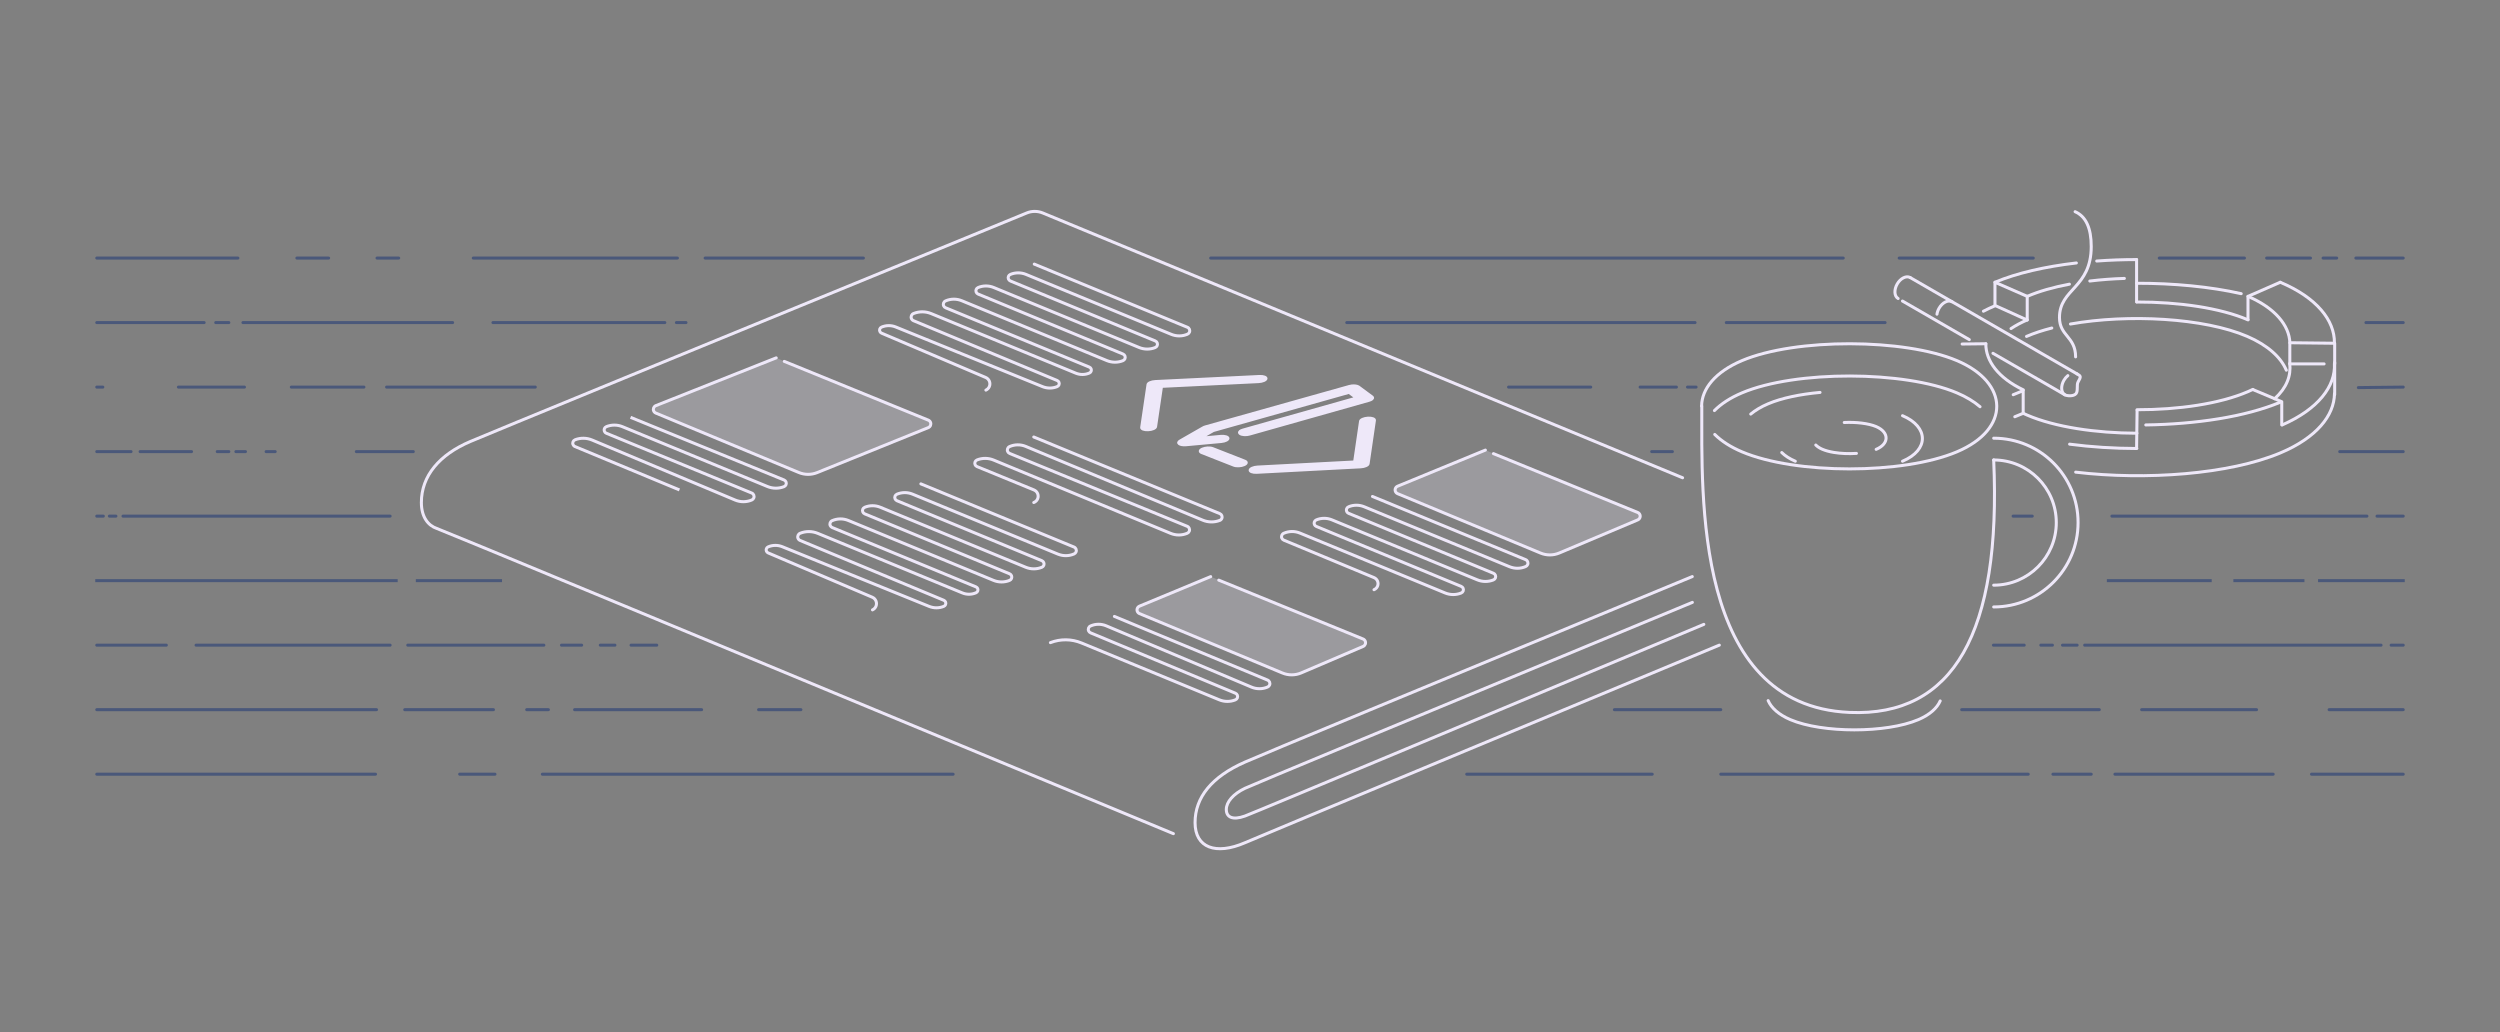 <?xml version="1.0" encoding="UTF-8"?>
<svg width="2480px" height="1024px" viewBox="0 0 2480 1024" version="1.1" xmlns="http://www.w3.org/2000/svg" xmlns:xlink="http://www.w3.org/1999/xlink">
    <rect x="0" y="0" width="2480" height="1024" fill="#808080" stroke="none"/>
    <title>issue-banner-dark</title>
    <g id="issue-banner-dark" stroke="none" stroke-width="1" fill="none" fill-rule="evenodd">
        <g id="grid" opacity="0" transform="translate(-1983.5, 0)" stroke="#979797" stroke-linecap="square">
            <g id="Group">
                <line x1="1984" y1="0.5" x2="4464" y2="1024.5" id="Line"></line>
                <line x1="1920" y1="0.5" x2="4400" y2="1024.5" id="Line-Copy"></line>
                <line x1="1856" y1="0.5" x2="4336" y2="1024.5" id="Line-Copy-3"></line>
                <line x1="1792" y1="0.5" x2="4272" y2="1024.5" id="Line-Copy-2"></line>
                <line x1="1728" y1="0.5" x2="4208" y2="1024.5" id="Line-Copy-7"></line>
                <line x1="1664" y1="0.5" x2="4144" y2="1024.5" id="Line-Copy-6"></line>
                <line x1="1600" y1="0.5" x2="4080" y2="1024.5" id="Line-Copy-5"></line>
                <line x1="1536" y1="0.5" x2="4016" y2="1024.5" id="Line-Copy-4"></line>
                <line x1="1472" y1="0.5" x2="3952" y2="1024.5" id="Line-Copy-15"></line>
                <line x1="1408" y1="0.5" x2="3888" y2="1024.5" id="Line-Copy-14"></line>
                <line x1="1344" y1="0.5" x2="3824" y2="1024.5" id="Line-Copy-13"></line>
                <line x1="1280" y1="0.5" x2="3760" y2="1024.5" id="Line-Copy-12"></line>
                <line x1="1216" y1="0.5" x2="3696" y2="1024.5" id="Line-Copy-11"></line>
                <line x1="1152" y1="0.5" x2="3632" y2="1024.5" id="Line-Copy-10"></line>
                <line x1="1088" y1="0.5" x2="3568" y2="1024.5" id="Line-Copy-9"></line>
                <line x1="1024" y1="0.5" x2="3504" y2="1024.5" id="Line-Copy-8"></line>
                <line x1="960" y1="0.5" x2="3440" y2="1024.5" id="Line-Copy-31"></line>
                <line x1="896" y1="0.5" x2="3376" y2="1024.5" id="Line-Copy-30"></line>
                <line x1="832" y1="0.5" x2="3312" y2="1024.5" id="Line-Copy-29"></line>
                <line x1="768" y1="0.5" x2="3248" y2="1024.5" id="Line-Copy-28"></line>
                <line x1="704" y1="0.5" x2="3184" y2="1024.5" id="Line-Copy-27"></line>
                <line x1="640" y1="0.5" x2="3120" y2="1024.5" id="Line-Copy-26"></line>
                <line x1="576" y1="0.5" x2="3056" y2="1024.5" id="Line-Copy-25"></line>
                <line x1="512" y1="0.5" x2="2992" y2="1024.5" id="Line-Copy-24"></line>
                <line x1="448" y1="0.5" x2="2928" y2="1024.5" id="Line-Copy-23"></line>
                <line x1="384" y1="0.5" x2="2864" y2="1024.5" id="Line-Copy-22"></line>
                <line x1="320" y1="0.5" x2="2800" y2="1024.5" id="Line-Copy-21"></line>
                <line x1="256" y1="0.5" x2="2736" y2="1024.5" id="Line-Copy-20"></line>
                <line x1="192" y1="0.5" x2="2672" y2="1024.5" id="Line-Copy-19"></line>
                <line x1="128" y1="0.5" x2="2608" y2="1024.5" id="Line-Copy-18"></line>
                <line x1="64" y1="0.5" x2="2544" y2="1024.5" id="Line-Copy-17"></line>
                <line x1="0" y1="0.5" x2="2480" y2="1024.5" id="Line-Copy-16"></line>
                <line x1="4032" y1="0.5" x2="6512" y2="1024.5" id="Line-Copy-63"></line>
                <line x1="3968" y1="0.5" x2="6448" y2="1024.5" id="Line-Copy-62"></line>
                <line x1="3904" y1="0.5" x2="6384" y2="1024.5" id="Line-Copy-61"></line>
                <line x1="3840" y1="0.5" x2="6320" y2="1024.5" id="Line-Copy-60"></line>
                <line x1="3776" y1="0.5" x2="6256" y2="1024.5" id="Line-Copy-59"></line>
                <line x1="3712" y1="0.5" x2="6192" y2="1024.5" id="Line-Copy-58"></line>
                <line x1="3648" y1="0.5" x2="6128" y2="1024.5" id="Line-Copy-57"></line>
                <line x1="3584" y1="0.5" x2="6064" y2="1024.5" id="Line-Copy-56"></line>
                <line x1="3520" y1="0.5" x2="6000" y2="1024.5" id="Line-Copy-55"></line>
                <line x1="3456" y1="0.5" x2="5936" y2="1024.5" id="Line-Copy-54"></line>
                <line x1="3392" y1="0.5" x2="5872" y2="1024.5" id="Line-Copy-53"></line>
                <line x1="3328" y1="0.5" x2="5808" y2="1024.5" id="Line-Copy-52"></line>
                <line x1="3264" y1="0.5" x2="5744" y2="1024.5" id="Line-Copy-51"></line>
                <line x1="3200" y1="0.5" x2="5680" y2="1024.5" id="Line-Copy-50"></line>
                <line x1="3136" y1="0.5" x2="5616" y2="1024.5" id="Line-Copy-49"></line>
                <line x1="3072" y1="0.5" x2="5552" y2="1024.5" id="Line-Copy-48"></line>
                <line x1="3008" y1="0.5" x2="5488" y2="1024.5" id="Line-Copy-47"></line>
                <line x1="2944" y1="0.5" x2="5424" y2="1024.5" id="Line-Copy-46"></line>
                <line x1="2880" y1="0.5" x2="5360" y2="1024.5" id="Line-Copy-45"></line>
                <line x1="2816" y1="0.5" x2="5296" y2="1024.5" id="Line-Copy-44"></line>
                <line x1="2752" y1="0.5" x2="5232" y2="1024.5" id="Line-Copy-43"></line>
                <line x1="2688" y1="0.5" x2="5168" y2="1024.5" id="Line-Copy-42"></line>
                <line x1="2624" y1="0.5" x2="5104" y2="1024.5" id="Line-Copy-41"></line>
                <line x1="2560" y1="0.5" x2="5040" y2="1024.5" id="Line-Copy-40"></line>
                <line x1="2496" y1="0.5" x2="4976" y2="1024.5" id="Line-Copy-39"></line>
                <line x1="2432" y1="0.5" x2="4912" y2="1024.5" id="Line-Copy-38"></line>
                <line x1="2368" y1="0.5" x2="4848" y2="1024.5" id="Line-Copy-37"></line>
                <line x1="2304" y1="0.5" x2="4784" y2="1024.5" id="Line-Copy-36"></line>
                <line x1="2240" y1="0.5" x2="4720" y2="1024.5" id="Line-Copy-35"></line>
                <line x1="2176" y1="0.5" x2="4656" y2="1024.5" id="Line-Copy-34"></line>
                <line x1="2112" y1="0.5" x2="4592" y2="1024.5" id="Line-Copy-33"></line>
                <line x1="2048" y1="0.5" x2="4528" y2="1024.5" id="Line-Copy-32"></line>
            </g>
            <g id="Group-Copy" transform="translate(3256, 512.5) scale(-1, 1) translate(-3256, -512.5) ">
                <line x1="1984" y1="0.5" x2="4464" y2="1024.5" id="Line"></line>
                <line x1="1920" y1="0.5" x2="4400" y2="1024.5" id="Line-Copy"></line>
                <line x1="1856" y1="0.5" x2="4336" y2="1024.5" id="Line-Copy-3"></line>
                <line x1="1792" y1="0.5" x2="4272" y2="1024.5" id="Line-Copy-2"></line>
                <line x1="1728" y1="0.5" x2="4208" y2="1024.5" id="Line-Copy-7"></line>
                <line x1="1664" y1="0.5" x2="4144" y2="1024.5" id="Line-Copy-6"></line>
                <line x1="1600" y1="0.5" x2="4080" y2="1024.5" id="Line-Copy-5"></line>
                <line x1="1536" y1="0.5" x2="4016" y2="1024.5" id="Line-Copy-4"></line>
                <line x1="1472" y1="0.5" x2="3952" y2="1024.5" id="Line-Copy-15"></line>
                <line x1="1408" y1="0.5" x2="3888" y2="1024.5" id="Line-Copy-14"></line>
                <line x1="1344" y1="0.5" x2="3824" y2="1024.5" id="Line-Copy-13"></line>
                <line x1="1280" y1="0.5" x2="3760" y2="1024.5" id="Line-Copy-12"></line>
                <line x1="1216" y1="0.5" x2="3696" y2="1024.5" id="Line-Copy-11"></line>
                <line x1="1152" y1="0.5" x2="3632" y2="1024.5" id="Line-Copy-10"></line>
                <line x1="1088" y1="0.5" x2="3568" y2="1024.5" id="Line-Copy-9"></line>
                <line x1="1024" y1="0.5" x2="3504" y2="1024.5" id="Line-Copy-8"></line>
                <line x1="960" y1="0.5" x2="3440" y2="1024.5" id="Line-Copy-31"></line>
                <line x1="896" y1="0.5" x2="3376" y2="1024.5" id="Line-Copy-30"></line>
                <line x1="832" y1="0.5" x2="3312" y2="1024.5" id="Line-Copy-29"></line>
                <line x1="768" y1="0.5" x2="3248" y2="1024.5" id="Line-Copy-28"></line>
                <line x1="704" y1="0.5" x2="3184" y2="1024.5" id="Line-Copy-27"></line>
                <line x1="640" y1="0.5" x2="3120" y2="1024.5" id="Line-Copy-26"></line>
                <line x1="576" y1="0.5" x2="3056" y2="1024.5" id="Line-Copy-25"></line>
                <line x1="512" y1="0.5" x2="2992" y2="1024.5" id="Line-Copy-24"></line>
                <line x1="448" y1="0.5" x2="2928" y2="1024.5" id="Line-Copy-23"></line>
                <line x1="384" y1="0.5" x2="2864" y2="1024.5" id="Line-Copy-22"></line>
                <line x1="320" y1="0.5" x2="2800" y2="1024.5" id="Line-Copy-21"></line>
                <line x1="256" y1="0.5" x2="2736" y2="1024.5" id="Line-Copy-20"></line>
                <line x1="192" y1="0.5" x2="2672" y2="1024.5" id="Line-Copy-19"></line>
                <line x1="128" y1="0.5" x2="2608" y2="1024.5" id="Line-Copy-18"></line>
                <line x1="64" y1="0.5" x2="2544" y2="1024.5" id="Line-Copy-17"></line>
                <line x1="0" y1="0.5" x2="2480" y2="1024.5" id="Line-Copy-16"></line>
                <line x1="4032" y1="0.5" x2="6512" y2="1024.5" id="Line-Copy-63"></line>
                <line x1="3968" y1="0.5" x2="6448" y2="1024.5" id="Line-Copy-62"></line>
                <line x1="3904" y1="0.5" x2="6384" y2="1024.5" id="Line-Copy-61"></line>
                <line x1="3840" y1="0.5" x2="6320" y2="1024.5" id="Line-Copy-60"></line>
                <line x1="3776" y1="0.5" x2="6256" y2="1024.5" id="Line-Copy-59"></line>
                <line x1="3712" y1="0.5" x2="6192" y2="1024.5" id="Line-Copy-58"></line>
                <line x1="3648" y1="0.5" x2="6128" y2="1024.5" id="Line-Copy-57"></line>
                <line x1="3584" y1="0.5" x2="6064" y2="1024.5" id="Line-Copy-56"></line>
                <line x1="3520" y1="0.5" x2="6000" y2="1024.5" id="Line-Copy-55"></line>
                <line x1="3456" y1="0.5" x2="5936" y2="1024.5" id="Line-Copy-54"></line>
                <line x1="3392" y1="0.5" x2="5872" y2="1024.5" id="Line-Copy-53"></line>
                <line x1="3328" y1="0.5" x2="5808" y2="1024.5" id="Line-Copy-52"></line>
                <line x1="3264" y1="0.5" x2="5744" y2="1024.5" id="Line-Copy-51"></line>
                <line x1="3200" y1="0.5" x2="5680" y2="1024.5" id="Line-Copy-50"></line>
                <line x1="3136" y1="0.5" x2="5616" y2="1024.5" id="Line-Copy-49"></line>
                <line x1="3072" y1="0.5" x2="5552" y2="1024.5" id="Line-Copy-48"></line>
                <line x1="3008" y1="0.5" x2="5488" y2="1024.5" id="Line-Copy-47"></line>
                <line x1="2944" y1="0.5" x2="5424" y2="1024.5" id="Line-Copy-46"></line>
                <line x1="2880" y1="0.5" x2="5360" y2="1024.5" id="Line-Copy-45"></line>
                <line x1="2816" y1="0.5" x2="5296" y2="1024.5" id="Line-Copy-44"></line>
                <line x1="2752" y1="0.5" x2="5232" y2="1024.5" id="Line-Copy-43"></line>
                <line x1="2688" y1="0.5" x2="5168" y2="1024.5" id="Line-Copy-42"></line>
                <line x1="2624" y1="0.5" x2="5104" y2="1024.5" id="Line-Copy-41"></line>
                <line x1="2560" y1="0.5" x2="5040" y2="1024.5" id="Line-Copy-40"></line>
                <line x1="2496" y1="0.5" x2="4976" y2="1024.5" id="Line-Copy-39"></line>
                <line x1="2432" y1="0.5" x2="4912" y2="1024.5" id="Line-Copy-38"></line>
                <line x1="2368" y1="0.5" x2="4848" y2="1024.5" id="Line-Copy-37"></line>
                <line x1="2304" y1="0.5" x2="4784" y2="1024.5" id="Line-Copy-36"></line>
                <line x1="2240" y1="0.5" x2="4720" y2="1024.5" id="Line-Copy-35"></line>
                <line x1="2176" y1="0.5" x2="4656" y2="1024.5" id="Line-Copy-34"></line>
                <line x1="2112" y1="0.5" x2="4592" y2="1024.5" id="Line-Copy-33"></line>
                <line x1="2048" y1="0.5" x2="4528" y2="1024.5" id="Line-Copy-32"></line>
            </g>
        </g>
        <g id="grid-copy" opacity="0" transform="translate(-1951.5, 0)" stroke="#979797" stroke-linecap="square">
            <g id="Group">
                <line x1="1984" y1="0.5" x2="4464" y2="1024.5" id="Line"></line>
                <line x1="1920" y1="0.5" x2="4400" y2="1024.5" id="Line-Copy"></line>
                <line x1="1856" y1="0.5" x2="4336" y2="1024.5" id="Line-Copy-3"></line>
                <line x1="1792" y1="0.5" x2="4272" y2="1024.5" id="Line-Copy-2"></line>
                <line x1="1728" y1="0.5" x2="4208" y2="1024.5" id="Line-Copy-7"></line>
                <line x1="1664" y1="0.5" x2="4144" y2="1024.5" id="Line-Copy-6"></line>
                <line x1="1600" y1="0.5" x2="4080" y2="1024.5" id="Line-Copy-5"></line>
                <line x1="1536" y1="0.5" x2="4016" y2="1024.5" id="Line-Copy-4"></line>
                <line x1="1472" y1="0.5" x2="3952" y2="1024.5" id="Line-Copy-15"></line>
                <line x1="1408" y1="0.5" x2="3888" y2="1024.5" id="Line-Copy-14"></line>
                <line x1="1344" y1="0.5" x2="3824" y2="1024.5" id="Line-Copy-13"></line>
                <line x1="1280" y1="0.5" x2="3760" y2="1024.5" id="Line-Copy-12"></line>
                <line x1="1216" y1="0.5" x2="3696" y2="1024.5" id="Line-Copy-11"></line>
                <line x1="1152" y1="0.5" x2="3632" y2="1024.5" id="Line-Copy-10"></line>
                <line x1="1088" y1="0.5" x2="3568" y2="1024.5" id="Line-Copy-9"></line>
                <line x1="1024" y1="0.5" x2="3504" y2="1024.5" id="Line-Copy-8"></line>
                <line x1="960" y1="0.5" x2="3440" y2="1024.5" id="Line-Copy-31"></line>
                <line x1="896" y1="0.5" x2="3376" y2="1024.5" id="Line-Copy-30"></line>
                <line x1="832" y1="0.5" x2="3312" y2="1024.5" id="Line-Copy-29"></line>
                <line x1="768" y1="0.5" x2="3248" y2="1024.5" id="Line-Copy-28"></line>
                <line x1="704" y1="0.5" x2="3184" y2="1024.5" id="Line-Copy-27"></line>
                <line x1="640" y1="0.5" x2="3120" y2="1024.5" id="Line-Copy-26"></line>
                <line x1="576" y1="0.5" x2="3056" y2="1024.5" id="Line-Copy-25"></line>
                <line x1="512" y1="0.5" x2="2992" y2="1024.5" id="Line-Copy-24"></line>
                <line x1="448" y1="0.5" x2="2928" y2="1024.5" id="Line-Copy-23"></line>
                <line x1="384" y1="0.5" x2="2864" y2="1024.5" id="Line-Copy-22"></line>
                <line x1="320" y1="0.5" x2="2800" y2="1024.5" id="Line-Copy-21"></line>
                <line x1="256" y1="0.5" x2="2736" y2="1024.5" id="Line-Copy-20"></line>
                <line x1="192" y1="0.5" x2="2672" y2="1024.5" id="Line-Copy-19"></line>
                <line x1="128" y1="0.5" x2="2608" y2="1024.5" id="Line-Copy-18"></line>
                <line x1="64" y1="0.5" x2="2544" y2="1024.5" id="Line-Copy-17"></line>
                <line x1="0" y1="0.5" x2="2480" y2="1024.5" id="Line-Copy-16"></line>
                <line x1="4032" y1="0.5" x2="6512" y2="1024.5" id="Line-Copy-63"></line>
                <line x1="3968" y1="0.5" x2="6448" y2="1024.5" id="Line-Copy-62"></line>
                <line x1="3904" y1="0.5" x2="6384" y2="1024.5" id="Line-Copy-61"></line>
                <line x1="3840" y1="0.5" x2="6320" y2="1024.5" id="Line-Copy-60"></line>
                <line x1="3776" y1="0.5" x2="6256" y2="1024.5" id="Line-Copy-59"></line>
                <line x1="3712" y1="0.5" x2="6192" y2="1024.5" id="Line-Copy-58"></line>
                <line x1="3648" y1="0.5" x2="6128" y2="1024.5" id="Line-Copy-57"></line>
                <line x1="3584" y1="0.5" x2="6064" y2="1024.5" id="Line-Copy-56"></line>
                <line x1="3520" y1="0.5" x2="6000" y2="1024.5" id="Line-Copy-55"></line>
                <line x1="3456" y1="0.5" x2="5936" y2="1024.5" id="Line-Copy-54"></line>
                <line x1="3392" y1="0.5" x2="5872" y2="1024.5" id="Line-Copy-53"></line>
                <line x1="3328" y1="0.5" x2="5808" y2="1024.5" id="Line-Copy-52"></line>
                <line x1="3264" y1="0.5" x2="5744" y2="1024.5" id="Line-Copy-51"></line>
                <line x1="3200" y1="0.5" x2="5680" y2="1024.5" id="Line-Copy-50"></line>
                <line x1="3136" y1="0.5" x2="5616" y2="1024.5" id="Line-Copy-49"></line>
                <line x1="3072" y1="0.5" x2="5552" y2="1024.5" id="Line-Copy-48"></line>
                <line x1="3008" y1="0.5" x2="5488" y2="1024.5" id="Line-Copy-47"></line>
                <line x1="2944" y1="0.5" x2="5424" y2="1024.5" id="Line-Copy-46"></line>
                <line x1="2880" y1="0.5" x2="5360" y2="1024.5" id="Line-Copy-45"></line>
                <line x1="2816" y1="0.5" x2="5296" y2="1024.5" id="Line-Copy-44"></line>
                <line x1="2752" y1="0.5" x2="5232" y2="1024.5" id="Line-Copy-43"></line>
                <line x1="2688" y1="0.5" x2="5168" y2="1024.5" id="Line-Copy-42"></line>
                <line x1="2624" y1="0.5" x2="5104" y2="1024.5" id="Line-Copy-41"></line>
                <line x1="2560" y1="0.5" x2="5040" y2="1024.5" id="Line-Copy-40"></line>
                <line x1="2496" y1="0.5" x2="4976" y2="1024.5" id="Line-Copy-39"></line>
                <line x1="2432" y1="0.5" x2="4912" y2="1024.5" id="Line-Copy-38"></line>
                <line x1="2368" y1="0.5" x2="4848" y2="1024.5" id="Line-Copy-37"></line>
                <line x1="2304" y1="0.5" x2="4784" y2="1024.5" id="Line-Copy-36"></line>
                <line x1="2240" y1="0.5" x2="4720" y2="1024.5" id="Line-Copy-35"></line>
                <line x1="2176" y1="0.5" x2="4656" y2="1024.5" id="Line-Copy-34"></line>
                <line x1="2112" y1="0.5" x2="4592" y2="1024.5" id="Line-Copy-33"></line>
                <line x1="2048" y1="0.5" x2="4528" y2="1024.5" id="Line-Copy-32"></line>
            </g>
            <g id="Group-Copy" transform="translate(3256, 512.5) scale(-1, 1) translate(-3256, -512.5) ">
                <line x1="1984" y1="0.5" x2="4464" y2="1024.5" id="Line"></line>
                <line x1="1920" y1="0.5" x2="4400" y2="1024.5" id="Line-Copy"></line>
                <line x1="1856" y1="0.5" x2="4336" y2="1024.5" id="Line-Copy-3"></line>
                <line x1="1792" y1="0.5" x2="4272" y2="1024.5" id="Line-Copy-2"></line>
                <line x1="1728" y1="0.5" x2="4208" y2="1024.5" id="Line-Copy-7"></line>
                <line x1="1664" y1="0.5" x2="4144" y2="1024.5" id="Line-Copy-6"></line>
                <line x1="1600" y1="0.5" x2="4080" y2="1024.5" id="Line-Copy-5"></line>
                <line x1="1536" y1="0.5" x2="4016" y2="1024.5" id="Line-Copy-4"></line>
                <line x1="1472" y1="0.5" x2="3952" y2="1024.5" id="Line-Copy-15"></line>
                <line x1="1408" y1="0.5" x2="3888" y2="1024.5" id="Line-Copy-14"></line>
                <line x1="1344" y1="0.5" x2="3824" y2="1024.5" id="Line-Copy-13"></line>
                <line x1="1280" y1="0.5" x2="3760" y2="1024.5" id="Line-Copy-12"></line>
                <line x1="1216" y1="0.5" x2="3696" y2="1024.5" id="Line-Copy-11"></line>
                <line x1="1152" y1="0.5" x2="3632" y2="1024.5" id="Line-Copy-10"></line>
                <line x1="1088" y1="0.5" x2="3568" y2="1024.5" id="Line-Copy-9"></line>
                <line x1="1024" y1="0.5" x2="3504" y2="1024.5" id="Line-Copy-8"></line>
                <line x1="960" y1="0.5" x2="3440" y2="1024.5" id="Line-Copy-31"></line>
                <line x1="896" y1="0.5" x2="3376" y2="1024.5" id="Line-Copy-30"></line>
                <line x1="832" y1="0.5" x2="3312" y2="1024.5" id="Line-Copy-29"></line>
                <line x1="768" y1="0.5" x2="3248" y2="1024.5" id="Line-Copy-28"></line>
                <line x1="704" y1="0.5" x2="3184" y2="1024.5" id="Line-Copy-27"></line>
                <line x1="640" y1="0.5" x2="3120" y2="1024.5" id="Line-Copy-26"></line>
                <line x1="576" y1="0.5" x2="3056" y2="1024.5" id="Line-Copy-25"></line>
                <line x1="512" y1="0.5" x2="2992" y2="1024.5" id="Line-Copy-24"></line>
                <line x1="448" y1="0.5" x2="2928" y2="1024.5" id="Line-Copy-23"></line>
                <line x1="384" y1="0.5" x2="2864" y2="1024.5" id="Line-Copy-22"></line>
                <line x1="320" y1="0.5" x2="2800" y2="1024.5" id="Line-Copy-21"></line>
                <line x1="256" y1="0.5" x2="2736" y2="1024.5" id="Line-Copy-20"></line>
                <line x1="192" y1="0.5" x2="2672" y2="1024.5" id="Line-Copy-19"></line>
                <line x1="128" y1="0.5" x2="2608" y2="1024.5" id="Line-Copy-18"></line>
                <line x1="64" y1="0.5" x2="2544" y2="1024.5" id="Line-Copy-17"></line>
                <line x1="0" y1="0.5" x2="2480" y2="1024.5" id="Line-Copy-16"></line>
                <line x1="4032" y1="0.5" x2="6512" y2="1024.5" id="Line-Copy-63"></line>
                <line x1="3968" y1="0.5" x2="6448" y2="1024.5" id="Line-Copy-62"></line>
                <line x1="3904" y1="0.5" x2="6384" y2="1024.5" id="Line-Copy-61"></line>
                <line x1="3840" y1="0.5" x2="6320" y2="1024.5" id="Line-Copy-60"></line>
                <line x1="3776" y1="0.5" x2="6256" y2="1024.5" id="Line-Copy-59"></line>
                <line x1="3712" y1="0.5" x2="6192" y2="1024.5" id="Line-Copy-58"></line>
                <line x1="3648" y1="0.5" x2="6128" y2="1024.5" id="Line-Copy-57"></line>
                <line x1="3584" y1="0.5" x2="6064" y2="1024.5" id="Line-Copy-56"></line>
                <line x1="3520" y1="0.5" x2="6000" y2="1024.5" id="Line-Copy-55"></line>
                <line x1="3456" y1="0.5" x2="5936" y2="1024.5" id="Line-Copy-54"></line>
                <line x1="3392" y1="0.5" x2="5872" y2="1024.5" id="Line-Copy-53"></line>
                <line x1="3328" y1="0.5" x2="5808" y2="1024.5" id="Line-Copy-52"></line>
                <line x1="3264" y1="0.5" x2="5744" y2="1024.5" id="Line-Copy-51"></line>
                <line x1="3200" y1="0.5" x2="5680" y2="1024.5" id="Line-Copy-50"></line>
                <line x1="3136" y1="0.5" x2="5616" y2="1024.5" id="Line-Copy-49"></line>
                <line x1="3072" y1="0.5" x2="5552" y2="1024.5" id="Line-Copy-48"></line>
                <line x1="3008" y1="0.5" x2="5488" y2="1024.5" id="Line-Copy-47"></line>
                <line x1="2944" y1="0.5" x2="5424" y2="1024.5" id="Line-Copy-46"></line>
                <line x1="2880" y1="0.5" x2="5360" y2="1024.5" id="Line-Copy-45"></line>
                <line x1="2816" y1="0.5" x2="5296" y2="1024.5" id="Line-Copy-44"></line>
                <line x1="2752" y1="0.5" x2="5232" y2="1024.5" id="Line-Copy-43"></line>
                <line x1="2688" y1="0.5" x2="5168" y2="1024.5" id="Line-Copy-42"></line>
                <line x1="2624" y1="0.5" x2="5104" y2="1024.5" id="Line-Copy-41"></line>
                <line x1="2560" y1="0.5" x2="5040" y2="1024.5" id="Line-Copy-40"></line>
                <line x1="2496" y1="0.5" x2="4976" y2="1024.5" id="Line-Copy-39"></line>
                <line x1="2432" y1="0.5" x2="4912" y2="1024.5" id="Line-Copy-38"></line>
                <line x1="2368" y1="0.5" x2="4848" y2="1024.5" id="Line-Copy-37"></line>
                <line x1="2304" y1="0.5" x2="4784" y2="1024.5" id="Line-Copy-36"></line>
                <line x1="2240" y1="0.5" x2="4720" y2="1024.5" id="Line-Copy-35"></line>
                <line x1="2176" y1="0.5" x2="4656" y2="1024.5" id="Line-Copy-34"></line>
                <line x1="2112" y1="0.5" x2="4592" y2="1024.5" id="Line-Copy-33"></line>
                <line x1="2048" y1="0.5" x2="4528" y2="1024.5" id="Line-Copy-32"></line>
            </g>
        </g>
        <g id="wireframe" opacity="0" transform="translate(280.5, 208)" stroke="#000000">
            <polygon id="Path-2" points="768 649.5 1375 397 608.5 80.5 0 330.5"></polygon>
            <polygon id="Path-2-Copy" points="768.5 622 1375.5 369.5 609 53 0.5 303"></polygon>
            <polygon id="Path-2-Copy-2" points="768.5 595 1375.5 342.5 609 26 0.5 276"></polygon>
            <polygon id="Path-2-Copy-3" points="768.5 569 1375.5 316.5 609 0 0.5 250"></polygon>
        </g>
        <g id="cup-wireframe" opacity="0" transform="translate(1577, 625)" stroke="#979797">
            <polygon id="Path-5" points="159 304 255.5 264 159 224 62.5 264"></polygon>
            <polygon id="Path-5-Copy" points="159 133 320.5 66.5 159 0 0 66.5"></polygon>
            <polygon id="Path-5-Copy-2" points="158.5 291 288.5 238.5 158.5 185 31 238.5"></polygon>
            <path d="M80,33 C119.5,16.25 199.513,16.679 238,33 C276.487,49.321 277.512,83.245 238,100 C198.488,116.755 119.5,116.75 80,100 C40.5,83.25 40.5,49.75 80,33 Z" id="Rectangle"></path>
            <path d="M95,212 C126.75,199 190.25,199 222,212 C253.75,225 252.936,251.333 222,264 C191.064,276.667 126.76,277.004 95,264 C63.24,250.996 63.25,225 95,212 Z" id="Rectangle"></path>
            <path d="M112,244 C135.5,234 183.103,234.256 206,244 C228.897,253.744 229.507,273.997 206,284 C182.493,294.003 135.5,294 112,284 C88.5,274 88.5,254 112,244 Z" id="Rectangle"></path>
            <path d="M50.5,66.5 C50.662,131.76 58.162,191.593 73,246 C76,257 87.333,269 107,282 L210.5,282 C229.317,272.918 240.484,260.918 244,246 C256.984,190.918 264.817,131.084 267.5,66.5 L50.5,66.5 Z" id="Path-10"></path>
        </g>
        <g id="table" transform="translate(96, 255.5)" stroke="#4A587A" stroke-width="3">
            <path d="M0,0.5 L140,0.5 M198.5,0.5 L230,0.5 M278,0.5 L299.5,0.5 M373.5,0.5 L576,0.5 M603.5,0.5 L760.5,0.5 M1105,0.5 L1732.5,0.5 M1788,0.5 L1921,0.5 M2046,0.5 L2130.5,0.5 M2152.5,0.5 L2196,0.5 M2208.5,0.5 L2222,0.5 M2241,0.5 L2288,0.5" id="Shape" stroke-linecap="round"></path>
            <path d="M0,128.5 L6,128.5 M81,128.5 L146.5,128.5 M193,128.5 L265,128.5 M287.5,128.5 L435,128.5 M1400.5,128.5 L1482,128.5 M1531,128.5 L1567,128.5 M1578,128.5 L1586.5,128.5 M2243.5,129 L2288,128.5" id="Shape" stroke-linecap="round"></path>
            <path d="M0,256.5 L6.5,256.5 M12.5,256.5 L19,256.5 M26,256.5 L291,256.5 M1901,256.5 L1920,256.5 M1999,256.5 L2252,256.5 M2262,256.5 L2288,256.5" id="Shape" stroke-linecap="round"></path>
            <path d="M0,448.5 L277.5,448.5 M305.5,448.5 L393.5,448.5 M426.5,448.5 L448,448.5 M474,448.5 L600,448.5 M656.5,448.5 L698.5,448.5 M1505.5,448.5 L1611,448.5 M1850,448.5 L1986.5,448.5 M2028.5,448.5 L2142.5,448.5 M2214.5,448.5 L2288,448.5" id="Shape" stroke-linecap="round"></path>
            <path d="M0,64.5 L106.5,64.5 M118,64.5 L131,64.5 M145,64.5 L353,64.5 M393,64.5 L563.5,64.5 M575,64.5 L584.5,64.5 M1240,64.5 L1585.5,64.5 M1616.5,64.5 L1774,64.5 M2251,64.5 L2288,64.5" id="Shape" stroke-linecap="round"></path>
            <path d="M0,192.5 L34,192.5 M43,192.5 L94,192.5 M119.5,192.5 L131,192.5 M138,192.5 L147.5,192.5 M168,192.5 L177,192.5 M257.5,192.5 L314,192.5 M1542.5,192.5 L1563,192.5 M2225,192.5 L2288,192.5" id="Shape" stroke-linecap="round"></path>
            <path d="M0,384.5 L69,384.5 M98.5,384.5 L291,384.5 M308.5,384.5 L443.5,384.5 M461,384.5 L481,384.5 M499.5,384.5 L514,384.5 M530,384.5 L555.5,384.5 M1881.5,384.5 L1912,384.5 M1928.5,384.5 L1940,384.5 M1950,384.5 L1964.5,384.5 M1972,384.5 L2266,384.5 M2276,384.5 L2288,384.5" id="Shape" stroke-linecap="round"></path>
            <path d="M0,320.5 L297,320.5 M318,320.5 L400.5,320.5 M1995.5,320.5 L2096.5,320.5 M2121,320.5 L2188.5,320.5 M2205,320.5 L2288,320.5" id="Shape" stroke-linecap="square"></path>
            <path d="M0,512.5 L276.5,512.5 M360,512.5 L395,512.5 M442,512.5 L849.5,512.5 M1359,512.5 L1543,512.5 M1611,512.5 L1916,512.5 M1940.5,512.5 L1978.5,512.5 M2002,512.5 L2159,512.5 M2197,512.5 L2288,512.5" id="Shape" stroke-linecap="round"></path>
        </g>
        <g id="newspaper" transform="translate(418, 209)" stroke="#EEE8F9">
            <path d="M1260.833,388.562 C971.767,508.257 823.823,569.737 817,573 C805.5,578.5 798.5,586.5 798.5,594 C798.5,601.5 804.5,605 817,600.5 C826.454,597.097 1123.869,472.456 1272.188,410.375 M1287.572,430.978 C1148.478,488.919 839.642,617.241 817,627 C788,639.5 767.5,632 767.5,607 C767.5,582 784,561.5 817,547 C836.284,538.527 981.454,478.317 1252.51,366.371 C1255.047,365.324 1257.791,364.191 1260.742,362.972 M1251.123,264.938 L1251.123,264.938 L616.491,2.307 C611.372,0.189 605.624,0.179 600.498,2.28 C252.678,144.826 68.679,220.399 48.5,229 C18,242 0,263 0,289.5 C0,304.189 6.987,312.434 15.244,315.217 C20.748,317.072 264.333,418 746,618" id="Shape" stroke-width="3" stroke-linecap="round" stroke-linejoin="round"></path>
            <path d="M930.486,176.16 L930.587,176.228 L930.659,176.281 L943.736,186.309 C944.114,186.603 944.368,186.936 944.468,187.3 C944.818,188.569 943.183,189.829 940.593,190.482 L821.361,221.954 C820.586,222.166 819.718,222.322 818.785,222.405 C814.929,222.745 811.442,221.702 810.997,220.074 C810.647,218.795 812.283,217.536 814.873,216.891 L927.18,187.31 L920.671,182.312 L785.668,217.758 L774.039,224.16 L792.737,222.763 C796.82,222.457 800.251,223.56 800.4,225.229 C800.55,226.898 797.362,228.5 793.279,228.807 L758.166,231.424 C755.184,231.645 752.55,231.112 751.288,230.157 L751.217,230.102 C749.934,229.126 750.202,227.802 752.152,226.729 L774.691,214.335 C774.851,214.247 775.019,214.162 775.193,214.082 C775.857,213.667 776.74,213.313 777.775,213.057 L920.659,175.605 L920.802,175.567 L920.933,175.533 L921.085,175.493 C921.86,175.28 922.73,175.122 923.663,175.037 C926.484,174.779 929.107,175.255 930.486,176.16 Z M816.302,247.801 C818.988,248.908 818.669,250.858 815.591,252.156 C812.512,253.454 807.839,253.607 805.154,252.497 L773.545,239.444 C770.86,238.334 771.178,236.39 774.257,235.101 C777.335,233.813 782.008,233.665 784.694,234.772 L816.302,247.801 Z M945.983,210.009 L938.939,252.993 C938.661,254.696 935.132,256.201 931.056,256.352 L827.733,259.99 C823.657,260.126 820.578,258.854 820.856,257.151 C821.134,255.448 824.664,253.959 828.74,253.823 L924.682,250.457 L931.222,210.555 C931.5,208.867 935.03,207.378 939.106,207.227 C943.181,207.076 946.26,208.321 945.983,210.009 Z M839.144,166.792 C838.866,168.464 835.336,169.93 831.26,170.065 L735.318,173.07 L728.778,212.611 C728.5,214.298 724.97,215.763 720.894,215.883 C716.819,216.003 713.74,214.731 714.017,213.044 L721.061,170.475 C721.339,168.804 724.868,167.352 728.944,167.233 L832.267,164.01 C836.343,163.875 839.422,165.12 839.144,166.792 Z" id="Shape-Copy" stroke-width="2" fill="#EEE8F9" transform="translate(830, 212) rotate(-1) translate(-830, -212) "></path>
            <path d="M607.5,224.5 L792.086,300.534 C793.931,301.294 794.811,303.406 794.051,305.251 C793.671,306.171 792.93,306.895 792,307.25 C786.543,309.337 780.493,309.247 775.1,307 L599.56,233.859 C594.412,231.713 588.61,231.764 583.5,234 C581.627,234.819 580.773,237.002 581.593,238.875 C581.978,239.755 582.69,240.451 583.578,240.815 L759.709,313.098 C761.62,313.882 762.533,316.066 761.749,317.977 C761.375,318.888 760.657,319.615 759.75,320 C754.472,322.239 748.517,322.265 743.22,320.072 L567.693,247.392 C562.437,245.216 556.542,245.165 551.25,247.25 C549.419,247.971 548.519,250.041 549.24,251.872 C549.596,252.776 550.306,253.495 551.204,253.863 L607.689,277.018 C611.115,278.423 612.754,282.339 611.35,285.765 C610.642,287.492 609.247,288.845 607.5,289.5 L607.5,289.5 L607.5,289.5" id="Path-4" stroke-width="3" stroke-linecap="round"></path>
            <path d="M1055.5,237.5 L968.445,273.32 C966.402,274.16 965.427,276.498 966.268,278.541 C966.672,279.523 967.451,280.305 968.432,280.712 L1110.22,339.643 C1116.157,342.11 1122.836,342.093 1128.76,339.594 L1206.617,306.748 C1208.652,305.889 1209.606,303.543 1208.747,301.507 C1208.335,300.531 1207.553,299.759 1206.572,299.359 L1063.5,241 L1063.5,241" id="Path-6" stroke-width="3" fill-opacity="0.25" fill="#EEE8F9" stroke-linecap="round"></path>
            <path d="M352,146 L232.652,193.368 C230.599,194.183 229.595,196.508 230.41,198.561 C230.808,199.565 231.596,200.365 232.593,200.779 L374.411,259.722 C380.235,262.143 386.778,262.174 392.624,259.808 L502.874,215.193 C504.921,214.365 505.91,212.033 505.081,209.985 C504.676,208.984 503.884,208.189 502.884,207.782 L360,149.5 L360,149.5" id="Path-6-Copy-2" stroke-width="3" fill-opacity="0.25" fill="#EEE8F9" stroke-linecap="round"></path>
            <path d="M783,363 L712.394,392.308 C710.354,393.155 709.387,395.496 710.234,397.536 C710.639,398.513 711.416,399.29 712.393,399.696 L854.156,458.616 C860.131,461.1 866.855,461.065 872.804,458.521 L934.196,432.265 C936.227,431.396 937.17,429.046 936.301,427.014 C935.887,426.047 935.109,425.281 934.134,424.884 L791,366.5 L791,366.5" id="Path-6-Copy" stroke-width="3" fill-opacity="0.25" fill="#EEE8F9" stroke-linecap="round"></path>
            <path d="M943.5,283.5 L1095.428,346.17 C1097.322,346.952 1098.224,349.121 1097.443,351.015 C1097.077,351.904 1096.38,352.615 1095.5,353 C1090.388,355.237 1084.586,355.298 1079.428,353.17 L935.269,293.705 C930.296,291.653 924.711,291.67 919.75,293.75 C917.967,294.498 917.128,296.549 917.875,298.332 C918.233,299.184 918.912,299.86 919.765,300.213 L1063.521,359.698 C1065.328,360.446 1066.187,362.517 1065.439,364.324 C1065.077,365.199 1064.378,365.893 1063.5,366.25 C1058.373,368.333 1052.633,368.317 1047.518,366.207 L903.269,306.705 C898.296,304.653 892.711,304.67 887.75,306.75 C885.967,307.498 885.128,309.549 885.875,311.332 C886.233,312.184 886.912,312.86 887.765,313.213 L1031.521,372.698 C1033.328,373.446 1034.187,375.517 1033.439,377.324 C1033.077,378.199 1032.378,378.893 1031.5,379.25 C1026.373,381.333 1020.633,381.317 1015.518,379.207 L871.572,319.83 C866.414,317.702 860.612,317.763 855.5,320 C853.617,320.824 852.758,323.019 853.582,324.902 C853.967,325.783 854.677,326.48 855.565,326.848 L945.007,363.983 C948.325,365.36 949.898,369.166 948.52,372.484 C947.859,374.076 946.593,375.341 945,376 L945,376 L945,376" id="Path-7" stroke-width="3" stroke-linecap="round"></path>
            <path d="M608,53 L759.928,115.67 C761.822,116.452 762.724,118.621 761.943,120.515 C761.577,121.404 760.88,122.115 760,122.5 C754.888,124.737 749.086,124.798 743.928,122.67 L599.769,63.205 C594.796,61.153 589.211,61.17 584.25,63.25 C582.467,63.998 581.628,66.049 582.375,67.832 C582.733,68.684 583.412,69.36 584.265,69.713 L728.021,129.198 C729.828,129.946 730.687,132.017 729.939,133.824 C729.577,134.699 728.878,135.393 728,135.75 C722.873,137.833 717.133,137.817 712.018,135.707 L567.769,76.205 C562.796,74.153 557.211,74.17 552.25,76.25 C550.467,76.998 549.628,79.049 550.375,80.832 C550.733,81.684 551.412,82.36 552.265,82.713 L696.021,142.198 C697.828,142.946 698.687,145.017 697.939,146.824 C697.577,147.699 696.878,148.393 696,148.75 C690.873,150.833 685.133,150.817 680.018,148.707 L536.072,89.33 C530.914,87.202 525.112,87.263 520,89.5 C518.122,90.322 517.266,92.51 518.087,94.388 C518.472,95.268 519.184,95.965 520.072,96.331 L662.672,155.182 C664.288,155.849 665.057,157.699 664.39,159.315 C664.08,160.067 663.493,160.67 662.75,161 C658.439,162.916 653.532,162.983 649.17,161.186 L505.714,102.09 C500.126,99.788 493.861,99.756 488.25,102 C486.277,102.789 485.318,105.028 486.107,107 C486.491,107.96 487.245,108.725 488.2,109.123 L630.757,168.484 C632.417,169.175 633.203,171.082 632.511,172.743 C632.18,173.538 631.547,174.17 630.75,174.5 C626.104,176.422 620.889,176.439 616.231,174.547 L470.556,115.366 C466.041,113.532 460.979,113.58 456.5,115.5 C454.849,116.208 454.084,118.12 454.791,119.771 C455.122,120.542 455.736,121.155 456.507,121.483 L559.798,165.454 C563.287,166.94 564.912,170.972 563.426,174.462 C562.761,176.024 561.54,177.285 560,178 L560,178 L560,178" id="Path-7-Copy" stroke-width="3" stroke-linecap="round"></path>
            <path d="M495.5,271 L647.428,333.67 C649.322,334.452 650.224,336.621 649.443,338.515 C649.077,339.404 648.38,340.115 647.5,340.5 C642.388,342.737 636.586,342.798 631.428,340.67 L487.269,281.205 C482.296,279.153 476.711,279.17 471.75,281.25 C469.967,281.998 469.128,284.049 469.875,285.832 C470.233,286.684 470.912,287.36 471.765,287.713 L615.521,347.198 C617.328,347.946 618.187,350.017 617.439,351.824 C617.077,352.699 616.378,353.393 615.5,353.75 C610.373,355.833 604.633,355.817 599.518,353.707 L455.269,294.205 C450.296,292.153 444.711,292.17 439.75,294.25 C437.967,294.998 437.128,297.049 437.875,298.832 C438.233,299.684 438.912,300.36 439.765,300.713 L583.521,360.198 C585.328,360.946 586.187,363.017 585.439,364.824 C585.077,365.699 584.378,366.393 583.5,366.75 C578.373,368.833 572.633,368.817 567.518,366.707 L423.572,307.33 C418.414,305.202 412.612,305.263 407.5,307.5 C405.622,308.322 404.766,310.51 405.587,312.388 C405.972,313.268 406.684,313.965 407.572,314.331 L550.172,373.182 C551.788,373.849 552.557,375.699 551.89,377.315 C551.58,378.067 550.993,378.67 550.25,379 C545.939,380.916 541.032,380.983 536.67,379.186 L393.214,320.09 C387.626,317.788 381.361,317.756 375.75,320 C373.777,320.789 372.818,323.028 373.607,325 C373.991,325.96 374.745,326.725 375.7,327.123 L518.257,386.484 C519.917,387.175 520.703,389.082 520.011,390.743 C519.68,391.538 519.047,392.17 518.25,392.5 C513.604,394.422 508.389,394.439 503.731,392.547 L358.056,333.366 C353.541,331.532 348.479,331.58 344,333.5 C342.349,334.208 341.584,336.12 342.291,337.771 C342.622,338.542 343.236,339.155 344.007,339.483 L447.298,383.454 C450.787,384.94 452.412,388.972 450.926,392.462 C450.261,394.024 449.04,395.285 447.5,396 L447.5,396 L447.5,396" id="Path-7-Copy-2" stroke-width="3" stroke-linecap="round"></path>
            <path d="M687.5,402.5 L839.437,465.649 C841.336,466.438 842.236,468.618 841.446,470.517 C841.078,471.404 840.38,472.115 839.5,472.5 C834.392,474.735 828.591,474.773 823.455,472.606 L679.335,411.805 C674.339,409.698 668.691,409.768 663.75,412 C661.892,412.839 661.066,415.026 661.905,416.884 C662.29,417.737 662.985,418.412 663.849,418.772 L807.53,478.677 C809.342,479.432 810.198,481.513 809.443,483.325 C809.078,484.2 808.378,484.893 807.5,485.25 C802.373,487.333 796.633,487.317 791.518,485.207 L654.865,428.838 C645.001,424.769 633.951,424.648 624,428.5 L624,428.5 L624,428.5" id="Path-8" stroke-width="3" stroke-linecap="round"></path>
            <path d="M207.5,205 L359.79,267.15 C361.608,267.892 362.481,269.967 361.739,271.785 C361.372,272.684 360.653,273.394 359.75,273.75 C354.457,275.835 348.562,275.788 343.303,273.619 L199.482,214.293 C194.367,212.183 188.627,212.167 183.5,214.25 C181.694,214.984 180.825,217.042 181.559,218.848 C181.915,219.726 182.61,220.424 183.486,220.784 L327.712,280.092 C329.624,280.878 330.536,283.065 329.75,284.978 C329.376,285.889 328.657,286.615 327.75,287 C322.475,289.238 316.52,289.25 311.236,287.033 L169.391,227.521 C164.005,225.261 157.956,225.164 152.5,227.25 C150.628,227.966 149.691,230.063 150.407,231.934 C150.763,232.865 151.485,233.608 152.405,233.989 L256,277 L256,277" id="Path-9" stroke-width="3"></path>
        </g>
        <g id="cup" transform="translate(1688, 341)" stroke="#EEE8F9" stroke-linecap="round" stroke-width="3">
            <path d="M236.676,354.313 C233.56,361.428 226.364,368.056 214.975,372.903 C183.241,386.407 119.8,386.403 88.075,372.903 C76.476,367.967 69.117,361.226 66,354" id="Path"></path>
            <path d="M-1.53477231e-13,61.755 C0.112,44.867 13.443,28.002 39.994,16.743 C93.319,-5.87 201.337,-5.29 253.294,16.743 C305.252,38.775 306.636,84.573 253.294,107.193 C199.953,129.812 93.319,129.805 39.994,107.193 C28.558,102.343 19.574,96.453 13.043,89.969" id="Path"></path>
            <path d="M0.169,61.968 C0.388,150.068 -7.931,358.968 146.644,365.718 C249.694,370.218 297.394,286.743 289.744,115.293" id="Path"></path>
            <path d="M289.744,239.493 C324.041,239.493 351.844,211.69 351.844,177.393 C351.844,143.096 324.041,115.293 289.744,115.293" id="Path"></path>
            <path d="M289.744,261.093 C335.971,261.093 373.444,223.619 373.444,177.393 C373.444,131.166 335.971,93.693 289.744,93.693" id="Path"></path>
            <path d="M12.715,66.294 C19.272,59.681 28.365,53.674 39.994,48.743 C93.319,26.13 201.337,26.71 253.294,48.743 C262.537,52.662 270.179,57.333 276.198,62.492" id="Path"></path>
            <path d="M141.494,78.117 C153.141,77.569 165.553,78.953 173.154,82.18 C179.906,85.048 183.233,89.527 182.987,93.959 C182.762,98.03 179.522,102.061 173.154,104.765 M153.574,108.765 C146.107,109.272 138.185,108.959 131.282,107.823 C127.003,107.119 123.116,106.1 119.972,104.765 C117.12,103.554 114.88,102.083 113.252,100.464" id="Shape"></path>
            <path d="M199.308,71.361 C225.218,82.364 225.908,105.234 199.308,116.53 M92.944,116.53 C87.241,114.108 82.761,111.166 79.504,107.928" id="Shape"></path>
            <path d="M48.728,69.782 C53.282,65.973 59.056,62.499 66.052,59.541 C79.578,53.824 97.787,50.085 117.478,48.277" id="Shape"></path>
        </g>
        <g id="cig-n-ashtray" transform="translate(1875, 210)" stroke="#EEE8F9" stroke-width="3">
            <g id="ashtray" transform="translate(70.987, 47.5)">
                <path d="M33.013,22.5 C54.784,13.345 82.946,6.937 113.756,3.362 M133.977,1.448 C146.934,0.489 160.197,0.005 173.513,0 M316.013,22.5 C351.992,37.629 370.143,60.245 369.76,82.835 M316.013,141.5 C281.746,155.909 232.511,163.344 182.635,164.045" id="Shape" stroke-linecap="round"></path>
                <path d="M65.013,36.5 C76.824,31.404 91.124,27.354 106.865,24.397 M127.108,21.286 C138.197,19.933 149.726,19.067 161.392,18.7 M284.013,36.5 C310.905,48.104 324.926,65.255 325.585,82.576 M288.781,128.823 C287.24,129.567 285.651,130.293 284.013,131 C255.921,143.122 214.829,149.028 173.92,148.948 M61.139,129.246 C36.266,117.436 23.87,100.503 23.947,83.586" id="Shape" stroke-linecap="round"></path>
                <path d="M325.416,103.025 C326.917,115.183 322.378,127.25 310.513,138 M173.795,172.262 C132.993,172.161 92.394,166.104 65.075,154.316 C63.721,153.731 62.4,153.133 61.113,152.52 M48.946,68.439 C53.656,65.319 59.032,62.424 65.075,59.816 M173.831,42.094 C215.137,42.023 256.528,47.929 284.075,59.816" id="Shape" stroke-linecap="round"></path>
                <path d="M21.574,51.231 C25.174,49.335 29.008,47.526 33.075,45.816 M173.642,23.498 C210.047,23.44 246.502,26.882 277.295,33.827 M369.766,103.19 C370.989,125.54 353.74,148.347 318.013,164 M173.717,187.417 C151.002,187.367 128.333,185.926 107.061,183.116" id="Shape" stroke-linecap="round"></path>
                <path d="M64.332,76.221 C71.769,73.012 80.217,70.239 89.4,67.901 M107.913,63.94 C165.192,53.769 240.779,57.859 283.332,76.221 C303.671,84.998 316.648,96.948 322.05,109.744" id="Shape" stroke-linecap="round"></path>
                <path d="M369.831,132.947 C369.562,154.86 351.86,176.769 316.075,191.816 C265.618,213.033 182.705,219.128 113.083,210.87" id="Path" stroke-linecap="round"></path>
                <polyline id="Path" stroke-linecap="round" stroke-linejoin="round" points="51.116 134.065 61.013 130 61.013 152.5 52.689 155.919"></polyline>
                <polygon id="Path-13" stroke-linecap="round" stroke-linejoin="round" points="33.013 45.5 33.013 22.5 65.013 36.5 65.013 60"></polygon>
                <line x1="0.45" y1="83.768" x2="24.013" y2="83.5" id="Path-14" stroke-linecap="round" stroke-linejoin="round"></line>
                <line x1="173.513" y1="0" x2="173.513" y2="42" id="Path-24" stroke-linecap="round" stroke-linejoin="round"></line>
                <line x1="174.013" y1="149" x2="173.513" y2="187.5" id="Path-25"></line>
                <polyline id="Path-30" stroke-linecap="round" stroke-linejoin="round" points="289.013 129 317.513 141 317.513 164"></polyline>
                <polyline id="Path-31" stroke-linecap="round" stroke-linejoin="round" points="316.013 22.5 284.013 36.5 284.013 59.5"></polyline>
                <polyline id="Path" stroke-linecap="round" stroke-linejoin="round" points="359.513 103.5 325.513 103.5 325.513 82.5 370.013 83 370.013 103.5"></polyline>
                <line x1="370.013" y1="102" x2="370.013" y2="134" id="Path-33" stroke-linecap="round"></line>
            </g>
            <g id="cig-n-smoke" stroke-linecap="round">
                <g id="cigarette" transform="translate(97.5, 124) rotate(30) translate(-97.5, -124) translate(-7, 111.5)">
                    <path d="M192.054,6.543 C191.383,8.298 191,10.332 191,12.5 C191,19.127 194.582,24.5 199,24.5 C201.309,24.5 207.322,21.782 208,18 C208.619,14.546 204,10.163 204,7 C204,0.373 203.418,0.5 199,0.5" id="Path"></path>
                    <path d="M56,0.5 C51.582,0.5 48,5.873 48,12.5 C48,14.764 48.418,16.882 49.145,18.689" id="Path"></path>
                    <path d="M8,0.5 C3.582,0.5 0,5.873 0,12.5 C0,19.127 3.582,24.5 8,24.5" id="Path"></path>
                    <path d="M8,0.5 L199,0.5 M199,24.5 L116.647,24.5 M89.546,24.5 L13,24.5" id="Shape"></path>
                </g>
                <path d="M184,144 C183.913,123.785 168,123.414 168,105 C168,76 199.5,76 199.5,34.5 C199.5,16.167 194.167,4.667 183.5,0" id="Path-12"></path>
            </g>
        </g>
    </g>
</svg>